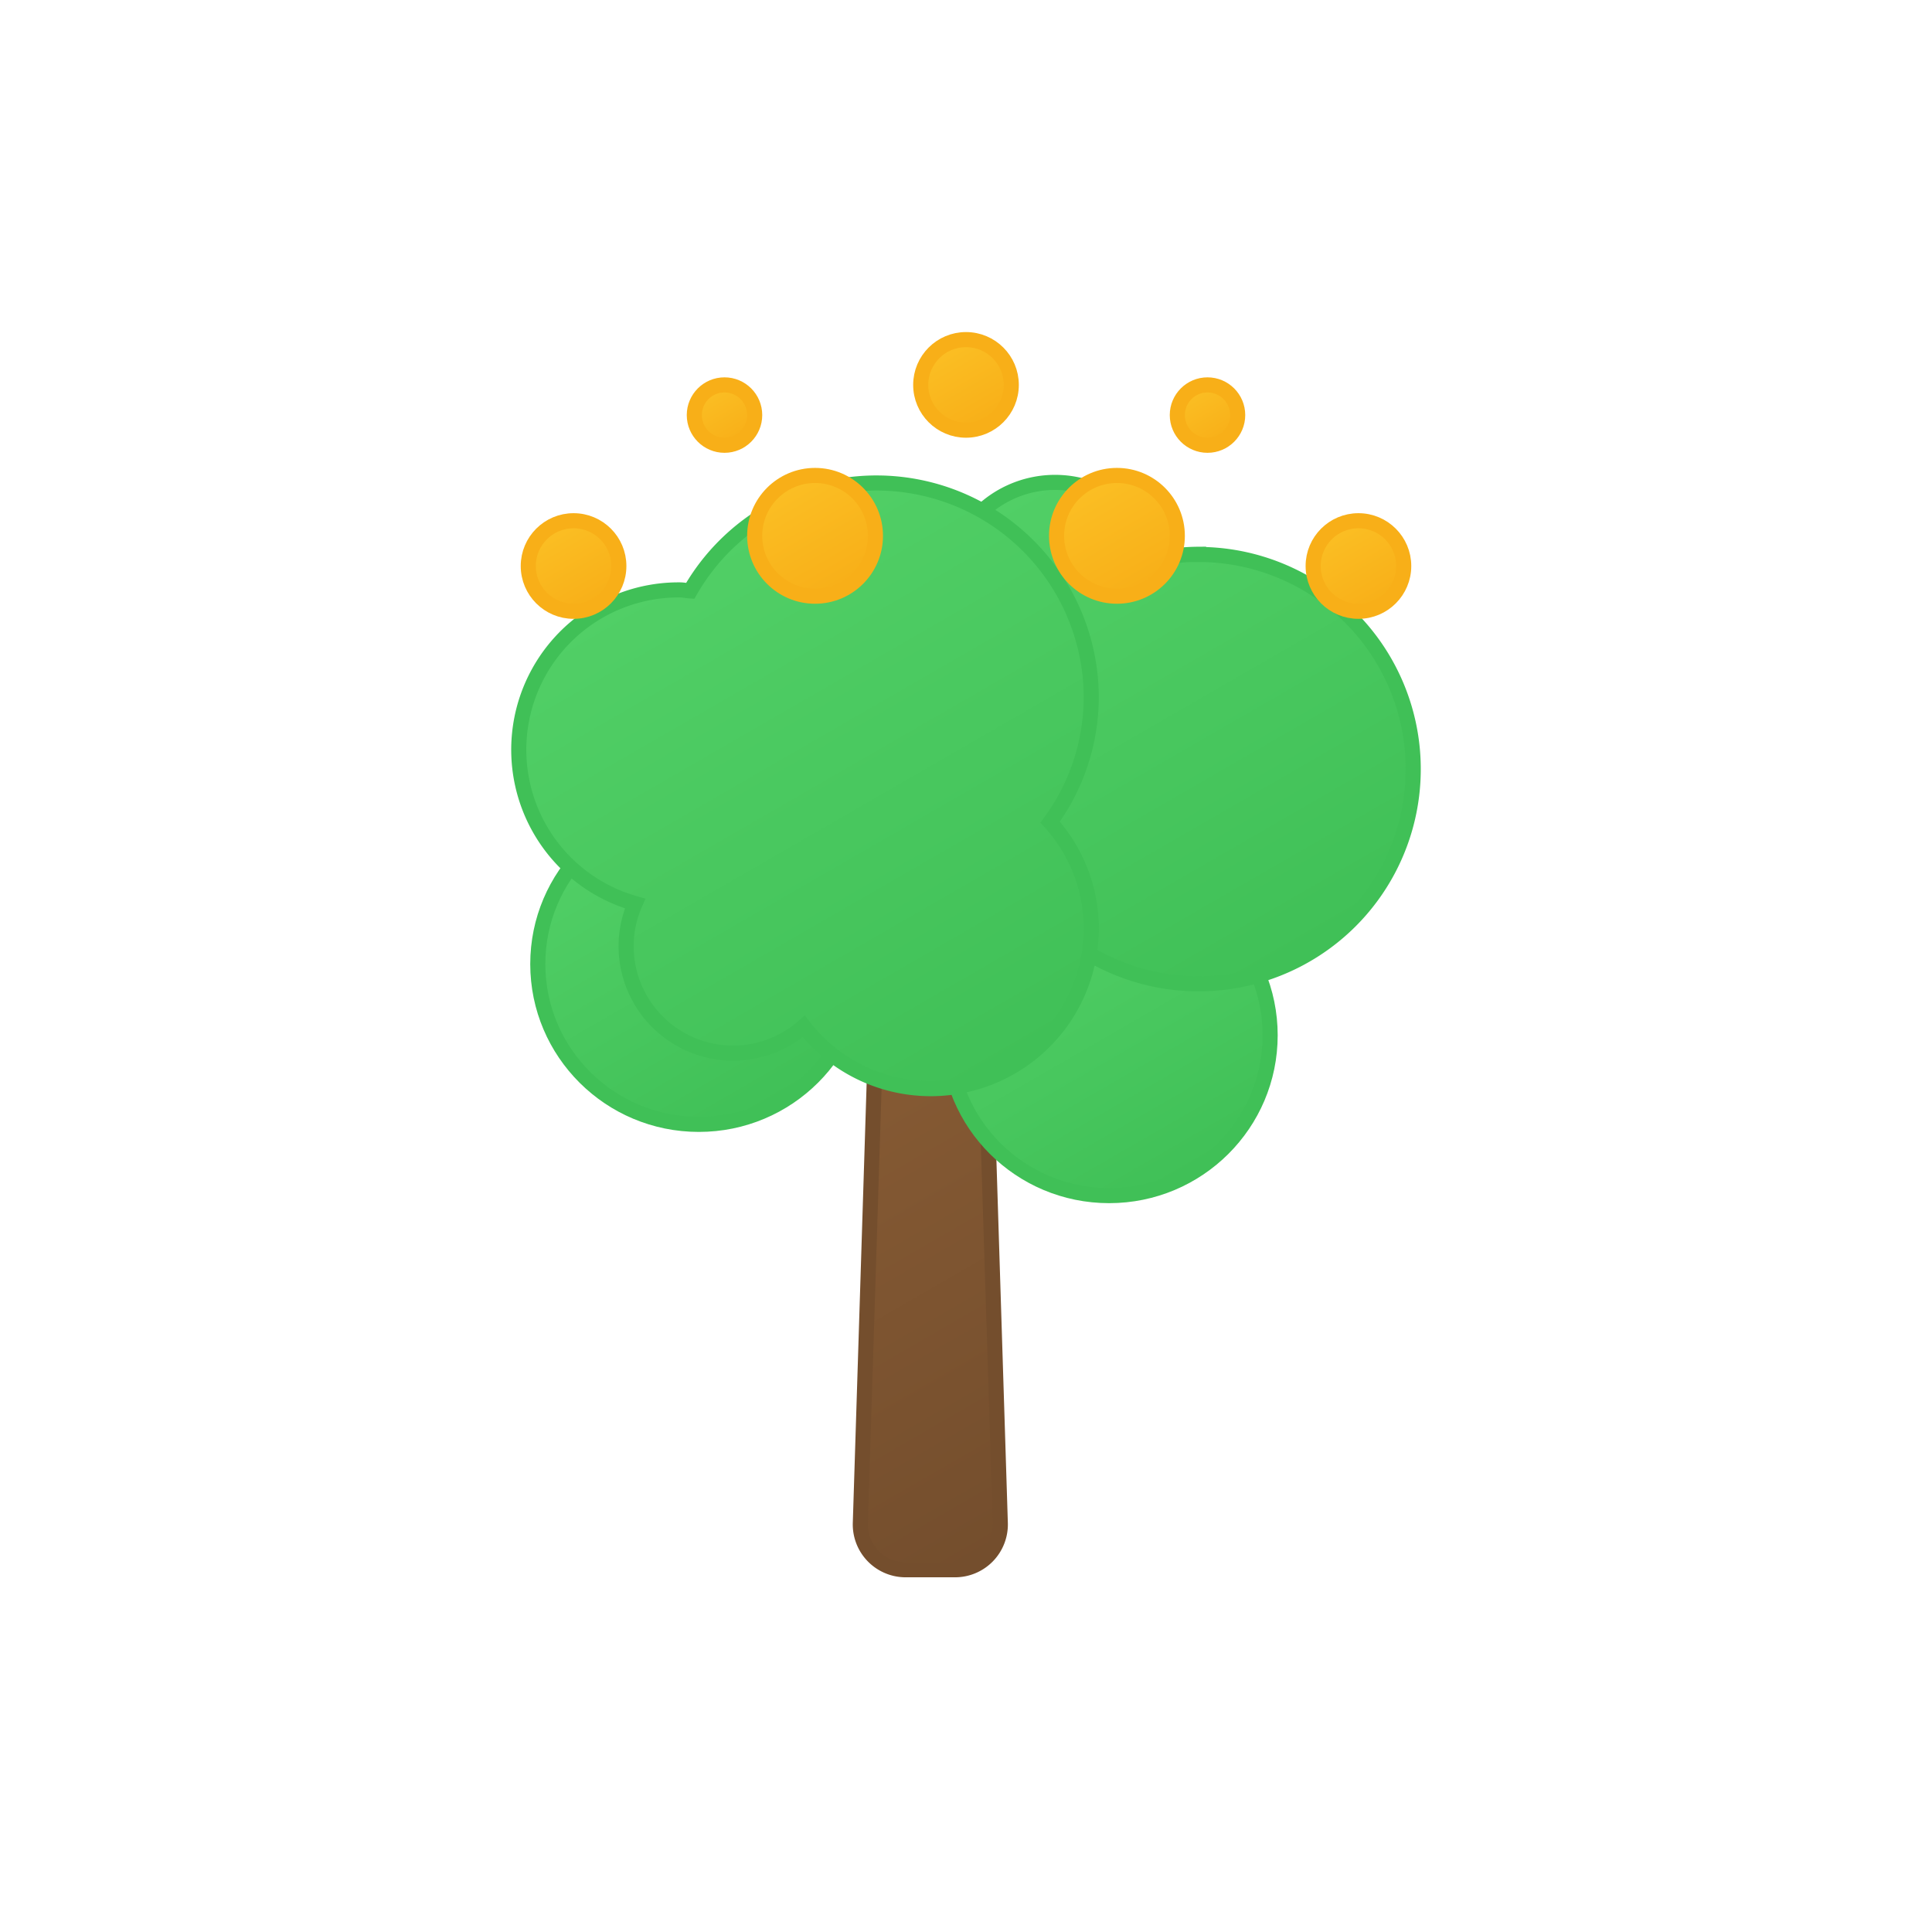 <svg xmlns="http://www.w3.org/2000/svg" xmlns:xlink="http://www.w3.org/1999/xlink" viewBox="0 0 512 512"><defs><linearGradient id="a" x1="112" y1="3.61" x2="124" y2="24.39" gradientUnits="userSpaceOnUse"><stop offset="0" stop-color="#fbbf24"/><stop offset="1" stop-color="#f8af18"/></linearGradient><linearGradient id="b" x1="150" y1="40.14" x2="166" y2="67.86" xlink:href="#a"/><linearGradient id="c" x1="70" y1="40.14" x2="86" y2="67.86" xlink:href="#a"/><linearGradient id="d" x1="8" y1="51.61" x2="20" y2="72.39" xlink:href="#a"/><linearGradient id="e" x1="216" y1="51.61" x2="228" y2="72.39" xlink:href="#a"/><linearGradient id="f" x1="178" y1="15.07" x2="186" y2="28.93" xlink:href="#a"/><linearGradient id="g" x1="50" y1="15.07" x2="58" y2="28.93" xlink:href="#a"/><linearGradient id="h" x1="210.86" y1="282.16" x2="280.18" y2="402.21" gradientUnits="userSpaceOnUse"><stop offset="0" stop-color="#875b34"/><stop offset="1" stop-color="#744e2d"/></linearGradient><linearGradient id="i" x1="272.65" y1="237.52" x2="315.2" y2="311.2" gradientUnits="userSpaceOnUse"><stop offset="0" stop-color="#51cf66"/><stop offset="1" stop-color="#40c057"/></linearGradient><linearGradient id="j" x1="163.91" y1="218.63" x2="206.46" y2="292.32" xlink:href="#i"/><linearGradient id="k" x1="273.52" y1="127.15" x2="345.99" y2="252.67" xlink:href="#i"/><linearGradient id="l" x1="187.5" y1="145.04" x2="267.26" y2="283.18" xlink:href="#i"/><symbol id="m" viewBox="0 0 236 76"><circle cx="118" cy="14" r="12" stroke="#f8af18" stroke-miterlimit="10" stroke-width="4" fill="url(#a)"/><circle cx="158" cy="54" r="16" stroke="#f8af18" stroke-miterlimit="10" stroke-width="4" fill="url(#b)"/><circle cx="78" cy="54" r="16" stroke="#f8af18" stroke-miterlimit="10" stroke-width="4" fill="url(#c)"/><circle cx="14" cy="62" r="12" stroke="#f8af18" stroke-miterlimit="10" stroke-width="4" fill="url(#d)"/><circle cx="222" cy="62" r="12" stroke="#f8af18" stroke-miterlimit="10" stroke-width="4" fill="url(#e)"/><circle cx="182" cy="22" r="8" stroke="#f8af18" stroke-miterlimit="10" stroke-width="4" fill="url(#f)"/><circle cx="54" cy="22" r="8" stroke="#f8af18" stroke-miterlimit="10" stroke-width="4" fill="url(#g)"/></symbol></defs><path d="M265.09,403.6l-4-127a12,12,0,0,0-12-11.65H244a12,12,0,0,0-12,11.65l-4,127A12,12,0,0,0,240,416h13.11A12,12,0,0,0,265.09,403.6Z" stroke="#744e2d" stroke-linecap="round" stroke-linejoin="round" stroke-width="4" fill="url(#h)"/><ellipse cx="293.93" cy="274.36" rx="42.67" ry="42.49" stroke="#40c057" stroke-linecap="round" stroke-miterlimit="10" stroke-width="4" fill="url(#i)"/><ellipse cx="185.19" cy="255.48" rx="42.67" ry="42.49" stroke="#40c057" stroke-linecap="round" stroke-miterlimit="10" stroke-width="4" fill="url(#j)"/><path d="M317.63,146.89A57.45,57.45,0,0,0,306.74,148a28.35,28.35,0,1,0-41.18,32.82,56.17,56.17,0,0,0-4.82,22.77,56.89,56.89,0,1,0,56.89-56.65Z" stroke="#40c057" stroke-linecap="round" stroke-miterlimit="10" stroke-width="4" fill="url(#k)"/><path d="M289.19,184.66A56.91,56.91,0,0,0,182.91,156.6c-.93-.06-1.82-.27-2.76-.27a42.36,42.36,0,0,0-11.84,83.12,28.06,28.06,0,0,0-2.38,11.3A28.33,28.33,0,0,0,213,272a42.56,42.56,0,0,0,76.21-26,42.06,42.06,0,0,0-10.91-28.12A56.13,56.13,0,0,0,289.19,184.66Z" stroke="#40c057" stroke-linecap="round" stroke-miterlimit="10" stroke-width="4" fill="url(#l)"/><use width="236" height="76" transform="translate(138 88)" xlink:href="#m"/></svg>